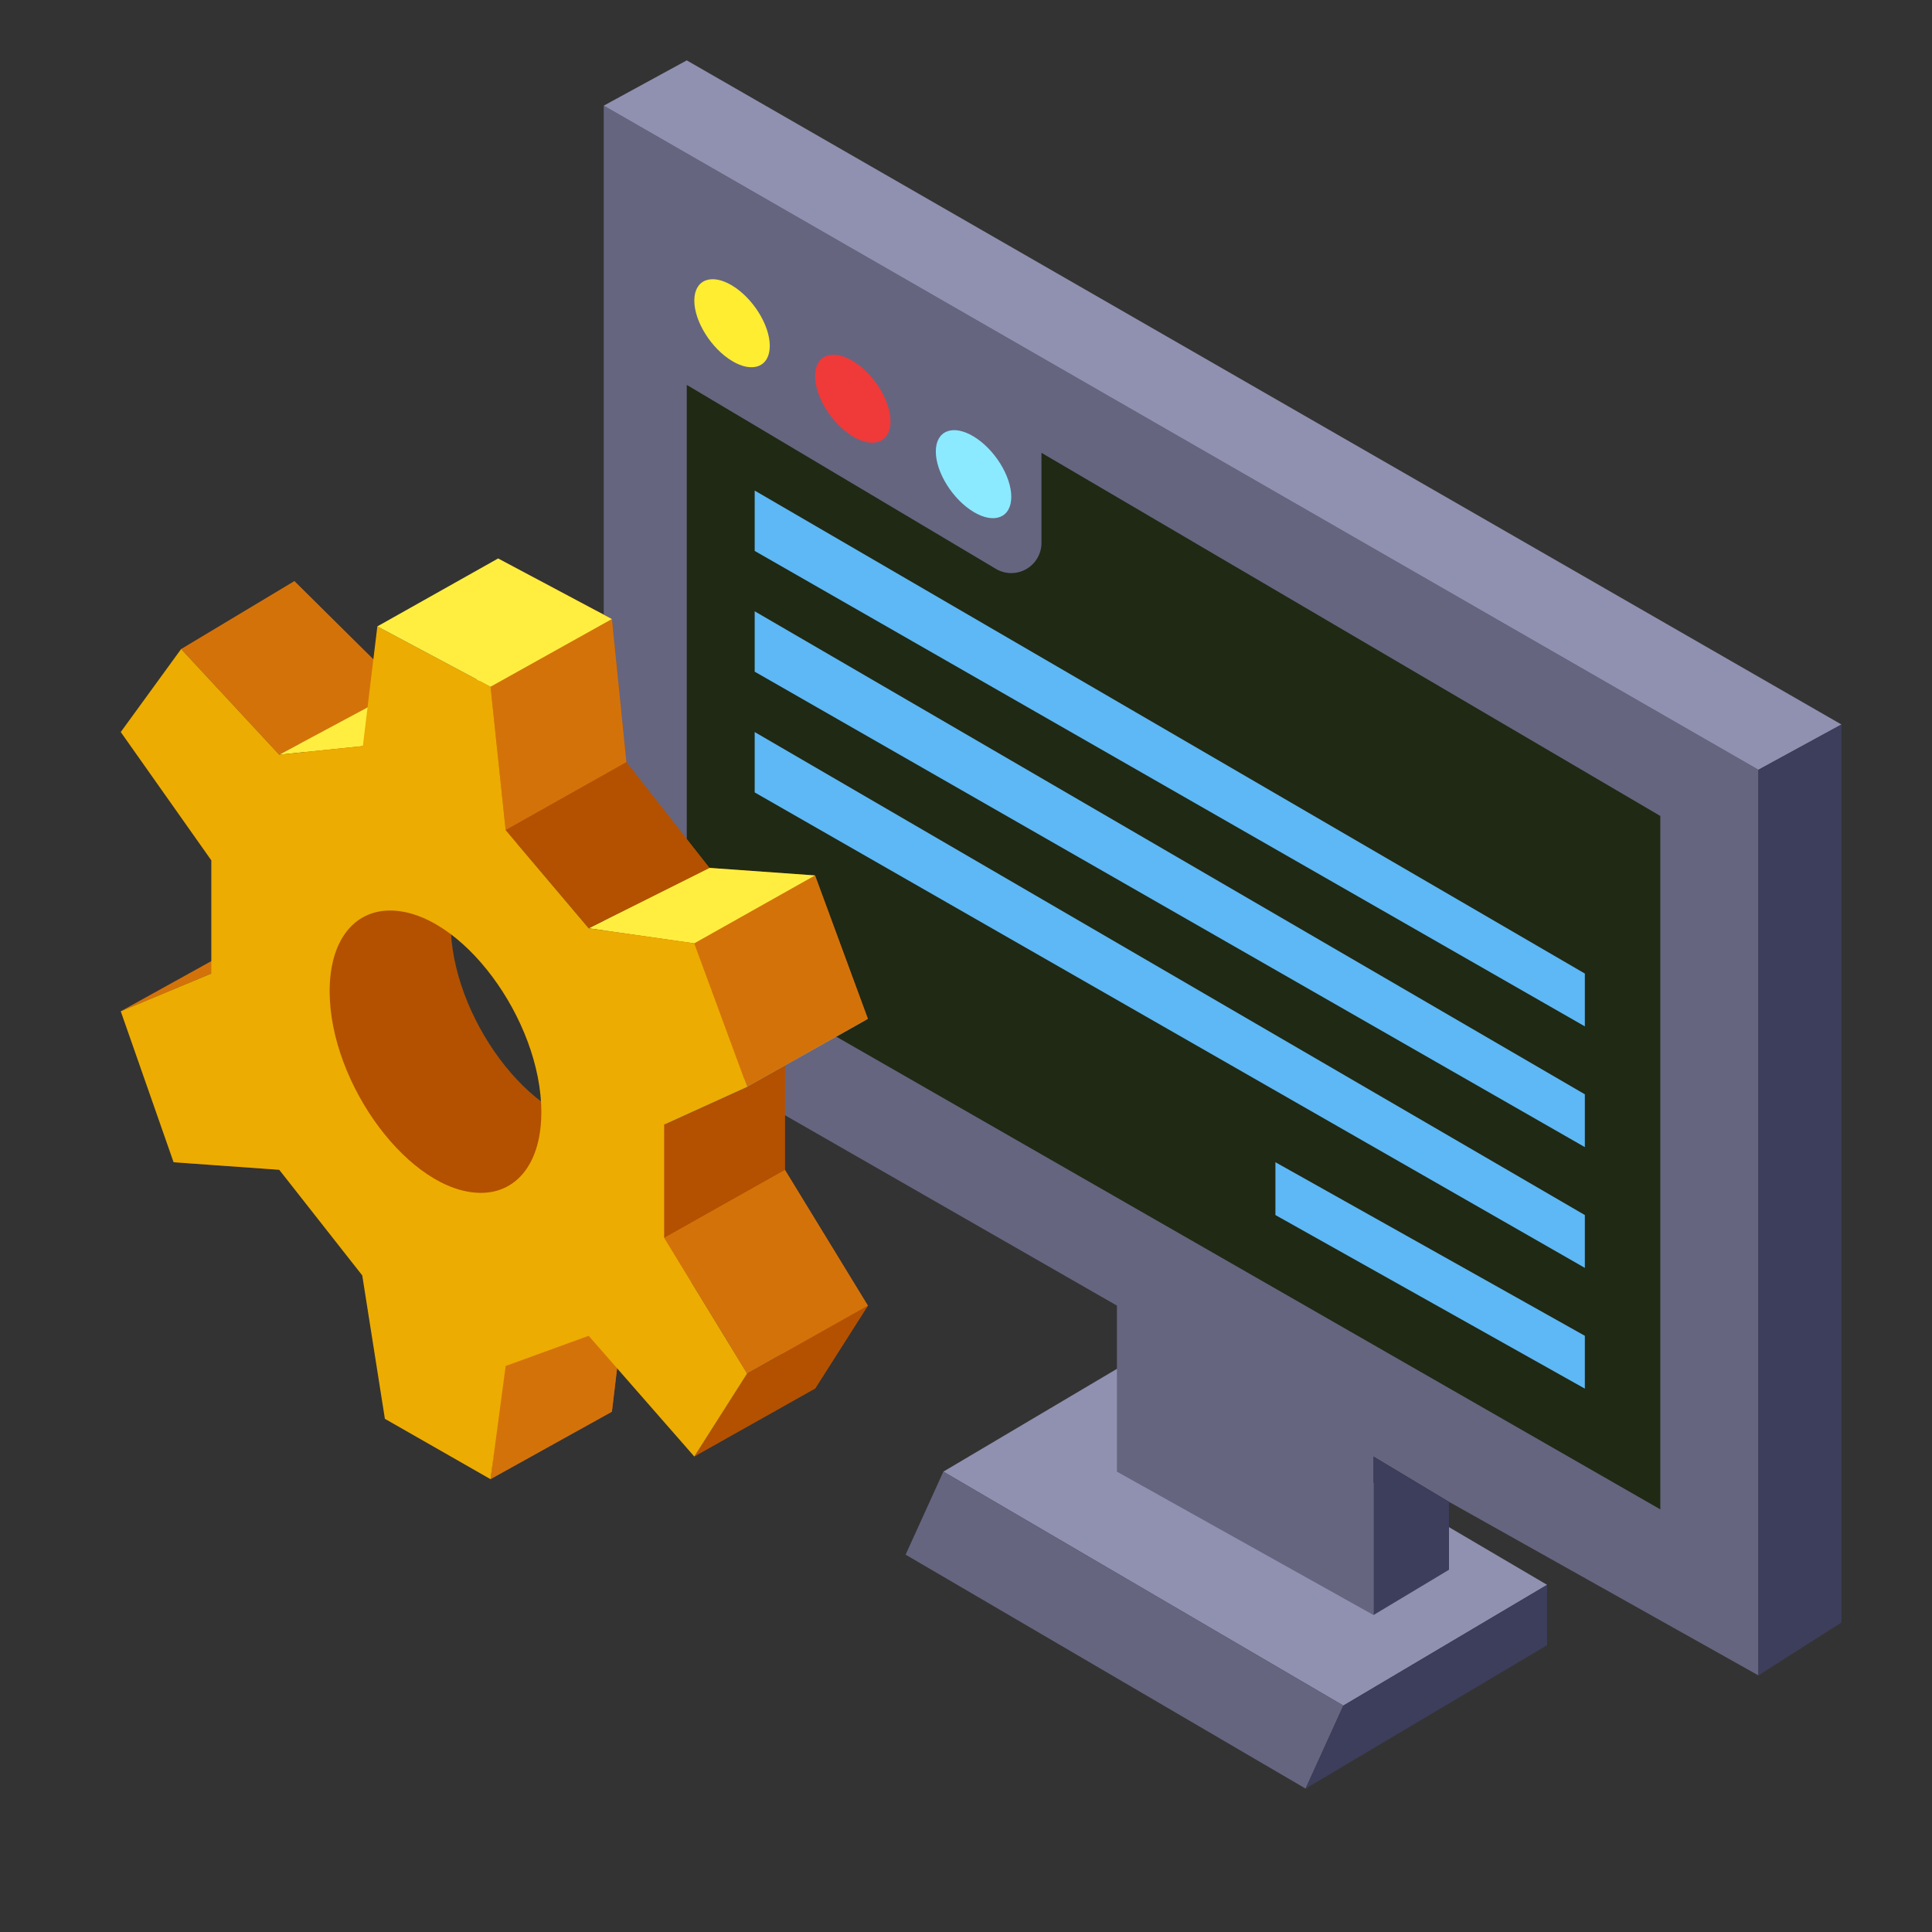 <?xml version="1.0" encoding="UTF-8" standalone="no"?> <svg xmlns="http://www.w3.org/2000/svg" viewBox="0 0 256 256"><rect x="0" y="0" width="256" height="256" fill="#333333" stroke="none"/><title>web_development</title><g id="web_development"><polygon points="152.15 178.92 125 195 178 226 205 210 152.15 178.92" style="fill:#9090b0"/><polygon points="80 14 80 134 148 173 148 195 182 214 182 193 192 199 233 222 233 102 80 14" style="fill:#656580"/><polygon points="125 195 120 206 173 237 178 226 125 195" style="fill:#656580"/><polygon points="173 237 205 218 205 210 178 226 173 237" style="fill:#3d3d5c"/><path d="M138,72A4,4,0,0,1,132,75.4L91,51v75l129,74V108.12L138,60Z" style="fill:#202914"/><polygon points="100 65 210 129 210 136 100 73 100 65" style="fill:#5db8f5"/><polygon points="100 81 210 145 210 152 100 89 100 81" style="fill:#5db8f5"/><polygon points="100 97 210 161 210 168 100 105 100 97" style="fill:#5db8f5"/><polygon points="169 154 210 177 210 184 169 161 169 154" style="fill:#5db8f5"/><polygon points="80 14 91 8 244 96 233 102 80 14" style="fill:#9090b0"/><polygon points="244 96 244 215 233 222 233 102 244 96" style="fill:#3d3d5c"/><polygon points="182 214 192 208 192 199 182 193 182 214" style="fill:#3d3d5c"/><polygon points="44 121 28 129 16 134 32.3 124.97 44 121" style="fill:#d4720a"/><path d="M23,154l14,1,11.17,13,16-8L67,179l14.08,8.07L83,171l11.17-1.47L108,184l7-11-11-18V140l11-5-7-19-14-1L83,101,81.08,82,66,74,64.16,89.89,53.37,91.23,39,77,32.15,87.94,44,105v16l-11.69,4L39,145Zm36.72-31.63c0-6.75,3.29-10.69,8-10.69,9.38,0,20,14.44,20,26.71,0,6.75-3.28,10.69-8,10.69C70.39,149.08,59.72,134.64,59.72,122.37Z" style="fill:#b35100"/><polygon points="115 173 99 182 92 193 108 184 115 173" style="fill:#b35100"/><polygon points="65 196 81.08 187.07 83 171 67 179 65 196" style="fill:#d4720a"/><polygon points="104 155 88 164 99 182 115 173 104 155" style="fill:#d4720a"/><polygon points="104 140 88 149 88 164 104 155 104 140" style="fill:#b35100"/><polygon points="115 135 99 144 88 149 104 140 115 135" style="fill:#7ab2bc"/><polygon points="108 116 92 125 99 144 115 135 108 116" style="fill:#d4720a"/><polygon points="94 115 78 123 92 125 108 116 94 115" style="fill:#ffee40"/><polygon points="83 101 67 110 65 91 81.08 82.03 83 101" style="fill:#d4720a"/><polygon points="39 77 24 86 37 100 53.37 91.23 39 77" style="fill:#d4720a"/><polygon points="83 101 67 110 78 123 94 115 83 101" style="fill:#b35100"/><polygon points="64.16 89.89 48.08 98.86 37 100 53.37 91.23 64.16 89.89" style="fill:#ffee40"/><path d="M78,123l14,2,7,19-11,5v15l11,18-7,11L78,177l-11,4-2,15-14-8-3-19L37,155l-14-1-7-20,12-5V114L16,97l8-11,13,14,11.08-1.14L50,83l15,8,2,19Zm-26.32-2.35c-4.75,0-8,3.94-8,10.69,0,12.28,10.67,26.72,20.05,26.72,4.75,0,8-3.95,8-10.7C71.73,135.09,61.06,120.65,51.68,120.65Z" style="fill:#edac01"/><polygon points="66 74 50 83 65 91 81.08 82.03 66 74" style="fill:#ffee40"/><path d="M134,65.83c0,2.76-2.24,3.66-5,2s-5-5.24-5-8,2.24-3.66,5-2S134,63.07,134,65.83Z" style="fill:#8beaff"/><path d="M118,55.83c0,2.76-2.24,3.66-5,2s-5-5.24-5-8,2.24-3.66,5-2S118,53.07,118,55.83Z" style="fill:#f03939"/><path d="M102,45.83c0,2.76-2.24,3.66-5,2s-5-5.24-5-8,2.24-3.66,5-2S102,43.07,102,45.83Z" style="fill:#ffed31"/></g></svg>